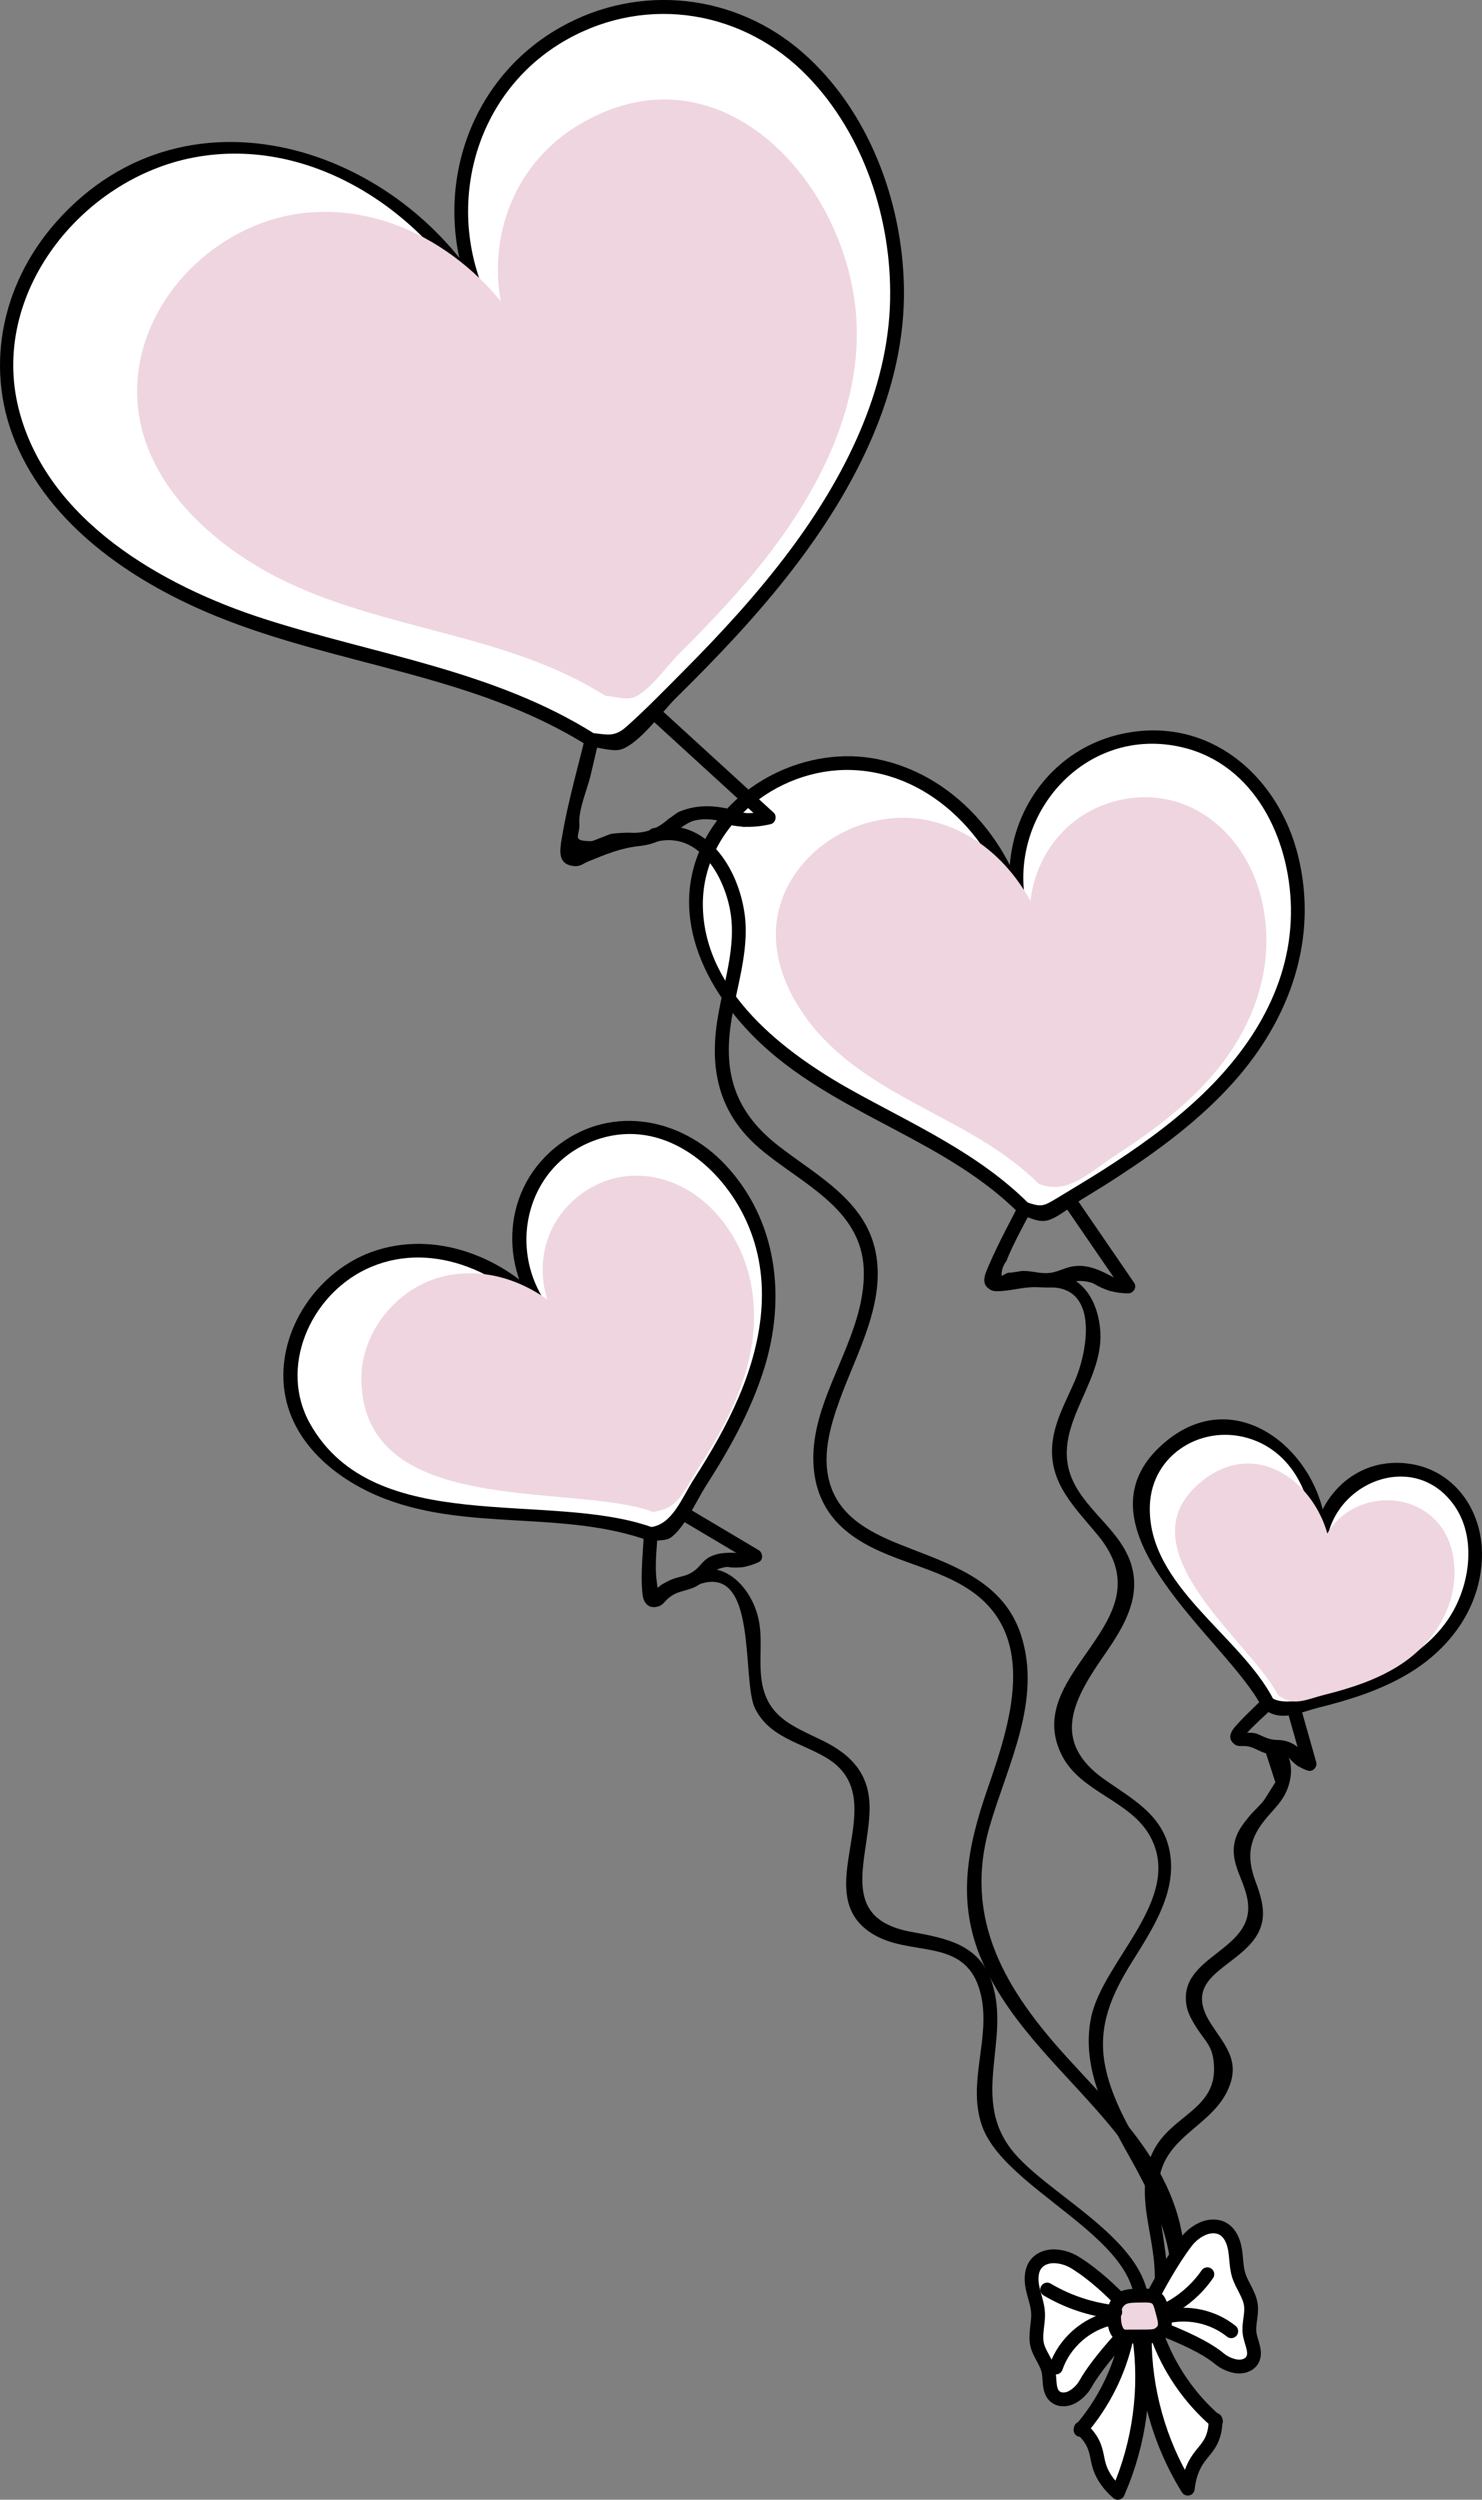 <?xml version="1.0" encoding="utf-8"?>
<!-- Generator: Adobe Illustrator 22.0.1, SVG Export Plug-In . SVG Version: 6.00 Build 0)  -->
<svg version="1.1" id="Шар_1" xmlns="http://www.w3.org/2000/svg" xmlns:xlink="http://www.w3.org/1999/xlink" x="0px" y="0px"
	 width="107.435px" height="181.202px" viewBox="0 0 107.435 181.202" enable-background="new 0 0 107.435 181.202"
	 xml:space="preserve">
<rect x="0" y="0" width="107.435" height="181.202" fill="#808080" stroke="none"/>
<g>
	<g>
		<path d="M76.208,93.318c3.526,0.08,2.566,4.804,1.723,6.753c-0.637,1.473-1.479,2.946-1.64,4.576
			c-0.284,2.88,1.66,4.64,3.33,6.681c5.136,6.278-5.677,9.847-2.655,15.889c1.374,2.747,5.015,3.273,6.438,5.944
			c2.398,4.502-3.468,8.969-4.311,13.106c-0.753,3.697,1.167,7.192,2.914,10.3c2.2,3.912,5.181,10.31,0.017,13.355
			c-0.554,0.327-0.051,1.191,0.505,0.863c5.873-3.463,2.647-10.629,0.124-15.108c-1.057-1.876-2.135-3.825-2.545-5.962
			c-0.546-2.842,0.476-5.125,1.941-7.477c1.535-2.465,3.428-5.277,2.678-8.34c-0.599-2.445-2.766-3.57-4.67-4.915
			c-3.831-2.708-2.315-5.668-0.126-8.836c1.217-1.76,2.563-3.744,2.241-5.998c-0.389-2.727-2.922-4.151-4.183-6.394
			c-2.252-4.005,2.033-7.231,1.777-11.232c-0.136-2.126-1.251-4.153-3.557-4.205C75.564,92.304,75.565,93.304,76.208,93.318
			L76.208,93.318z"/>
	</g>
</g>
<g>
	<g>
		<path d="M74.176,86.685c-0.84,1.703-1.796,3.388-2.534,5.136c-0.25,0.593-0.575,1.275,0.176,1.683
			c0.232,0.126,0.551,0.095,0.802,0.079c0.818-0.052,1.646-0.305,2.515-0.279c0.54,0.016,1.003,0.074,1.535-0.049
			c0.325-0.075,0.659-0.241,0.976-0.32c0.978-0.244,1.802,0.098,2.689,0.587c0.564,0.311,1.069-0.552,0.505-0.863
			c-0.985-0.543-2.013-1.075-3.168-0.842c-0.438,0.088-0.855,0.301-1.296,0.406c-0.794,0.189-1.366-0.081-2.151-0.095
			c-0.321-0.006-0.824,0.153-1.128,0.124c-0.17,0.067-0.332,0.15-0.486,0.249c-0.022-0.398,0.092-0.758,0.341-1.08
			c0.571-1.446,1.399-2.835,2.087-4.229C75.323,86.615,74.461,86.107,74.176,86.685L74.176,86.685z"/>
	</g>
</g>
<g>
	<g>
		<path d="M77.116,87.313c1.415,2.064,2.83,4.128,4.245,6.192c0.144-0.251,0.288-0.502,0.432-0.752
			c-0.732-0.001-1.337-0.171-1.965-0.548c-0.553-0.332-1.057,0.532-0.505,0.863c0.782,0.469,1.559,0.683,2.47,0.684
			c0.358,0.001,0.651-0.433,0.432-0.752c-1.415-2.064-2.83-4.128-4.245-6.192C77.617,86.281,76.751,86.78,77.116,87.313
			L77.116,87.313z"/>
	</g>
</g>
<g>
	<path fill="#FFFFFF" d="M74.24,87.611c-4.057-4.23-9.82-6.269-14.808-9.346c-4.988-3.077-9.636-8.215-8.906-14.03
		c0.696-5.546,6.678-9.571,12.22-8.842s10.072,5.515,11.304,10.967c-1.088-3.462-0.093-7.493,2.483-10.05
		c2.575-2.557,6.614-3.523,10.068-2.41c7.258,2.34,9.294,12.438,5.876,19.255S82.136,84.196,75.562,88.06L74.24,87.611z"/>
	<g>
		<path d="M74.593,87.257c-3.668-3.667-8.362-5.728-12.832-8.215c-4.894-2.723-10.674-7.122-10.808-13.307
			c-0.123-5.698,5.293-10.103,10.79-9.918c5.923,0.199,10.448,5.228,11.823,10.675c0.321-0.089,0.643-0.177,0.964-0.266
			c-1.861-6.85,4.031-13.792,11.237-12.04c5.195,1.264,7.716,6.598,7.815,11.569c0.11,5.523-2.786,10.197-6.721,13.866
			c-2.122,1.978-4.5,3.657-6.942,5.214c-1.085,0.692-2.193,1.343-3.291,2.014c-1.037,0.633-1.156,0.652-2.256,0.278
			c-0.611-0.208-0.873,0.758-0.266,0.964c0.577,0.196,1.115,0.487,1.708,0.399c0.779-0.115,1.96-1.158,2.639-1.57
			c0.881-0.535,1.757-1.078,2.621-1.64c3.011-1.961,5.94-4.142,8.345-6.83c4.065-4.545,6.189-10.381,4.676-16.444
			c-1.361-5.455-5.915-9.711-11.79-8.977c-6.526,0.816-10.43,7.237-8.738,13.462c0.169,0.621,1.122,0.359,0.964-0.266
			c-1.345-5.331-5.407-10.101-10.966-11.204c-5.007-0.994-10.631,1.733-12.755,6.428c-2.512,5.552,0.904,11.297,5.115,14.884
			c5.487,4.674,12.809,6.478,17.961,11.63C74.342,88.42,75.049,87.713,74.593,87.257z"/>
	</g>
</g>
<g>
	<path fill="#EFD5DF" d="M75.58,85.39c-3.214-3.355-7.781-4.972-11.732-7.412s-7.634-6.516-7.055-11.129
		c0.552-4.399,5.292-7.593,9.683-7.015c4.391,0.577,7.98,4.374,8.955,8.699c-0.862-2.746-0.073-5.944,1.968-7.972
		s5.241-2.795,7.977-1.912c5.75,1.856,7.363,9.866,4.654,15.273c-2.709,5.408-8.192,8.759-13.402,11.825L75.58,85.39z"/>
	<g>
		<path fill="#EFD5DF" d="M75.934,85.037c-5.489-5.429-17.273-7.276-18.591-16.119c-0.706-4.735,3.538-8.682,8.141-8.644
			c4.76,0.04,8.344,4.059,9.465,8.392c0.321-0.089,0.643-0.177,0.964-0.266c-1.457-5.584,3.525-11.157,9.33-9.269
			c3.932,1.278,5.648,5.622,5.563,9.458c-0.096,4.355-2.583,7.975-5.741,10.796c-1.673,1.495-3.531,2.767-5.426,3.961
			c-1.246,0.785-2.489,2.051-3.926,1.562c-0.611-0.208-0.873,0.758-0.266,0.964c2.059,0.701,3.603-0.95,5.344-2.075
			c2.466-1.593,4.866-3.357,6.839-5.548c3.324-3.693,5.058-8.509,3.727-13.429c-1.165-4.307-4.875-7.61-9.526-6.944
			c-5.214,0.746-8.176,5.833-6.883,10.79c0.162,0.622,1.126,0.359,0.964-0.266c-1.088-4.204-4.227-7.996-8.618-8.93
			c-4.013-0.854-8.468,1.239-10.277,4.945c-2.002,4.1,0.174,8.512,3.213,11.41c4.401,4.197,10.655,5.624,14.997,9.919
			C75.684,86.197,76.392,85.49,75.934,85.037z"/>
	</g>
</g>
<g>
	<g>
		<path d="M91.763,127.054c0.231,0.713,0.462,1.426,0.693,2.139c-0.273,0.433-0.546,0.867-0.819,1.3
			c-0.332,0.428-0.761,0.783-1.102,1.205c-0.366,0.454-0.739,0.918-0.931,1.479c-0.579,1.693,0.495,2.843,0.816,4.445
			c0.768,3.832-5.087,4.062-4.399,7.784c0.087,0.471,0.304,0.887,0.546,1.296c0.805,1.361,1.421,1.539,1.444,3.247
			c0.035,2.671-2.494,3.309-3.927,5.215c-1.103,1.467-1.213,3.214-1.007,4.982c0.328,2.813,2.024,7.679-1.969,8.699
			c-0.623,0.159-0.359,1.124,0.266,0.964c5.473-1.398,2.316-7.833,2.612-11.471c0.295-3.629,4.103-4.156,5.183-7.236
			c0.653-1.862-0.453-2.946-1.392-4.413c-2.055-3.209,1.344-3.906,3.001-5.928c1.152-1.406,0.845-2.754,0.247-4.353
			c-0.711-1.899-0.459-3.188,0.872-4.729c0.547-0.634,1.099-1.16,1.412-1.948c0.535-1.348,0.369-2.897-1.041-3.541
			C91.686,125.925,91.177,126.786,91.763,127.054L91.763,127.054z"/>
	</g>
</g>
<g>
	<g>
		<path d="M91.866,122.823c-0.763,0.766-1.586,1.502-2.302,2.311c-0.359,0.406-0.597,0.902-0.068,1.307
			c0.241,0.184,0.502,0.113,0.77,0.128c0.514,0.028,0.842,0.282,1.3,0.46c0.373,0.145,0.655,0.107,1.048,0.099
			c0.611-0.012,0.96,0.356,1.348,0.786c0.433,0.478,1.138-0.231,0.707-0.707c-0.598-0.662-1.149-1.06-2.055-1.078
			c-0.622-0.013-0.911-0.202-1.452-0.433c-0.418-0.179-0.895-0.007-1.281-0.167c0.116,0.116,0.233,0.233,0.349,0.349
			c-0.074-0.177,2.12-2.122,2.343-2.346C93.028,123.073,92.321,122.366,91.866,122.823L91.866,122.823z"/>
	</g>
</g>
<g>
	<g>
		<path d="M93.293,123.907c0.386,1.364,0.772,2.727,1.158,4.091c0.205-0.205,0.41-0.41,0.615-0.615
			c-0.365-0.124-0.609-0.311-0.858-0.603c-0.418-0.491-1.122,0.22-0.707,0.707c0.357,0.419,0.779,0.684,1.299,0.86
			c0.366,0.124,0.714-0.264,0.615-0.615c-0.386-1.364-0.772-2.727-1.158-4.091C94.083,123.023,93.117,123.286,93.293,123.907
			L93.293,123.907z"/>
	</g>
</g>
<g>
	<path fill="#FFFFFF" d="M91.901,123.471c-1.412-3.004-4.136-5.141-6.255-7.694c-2.12-2.554-3.684-6.152-2.241-9.14
		c1.377-2.85,5.315-3.928,8.157-2.534s4.407,4.782,4.081,7.93c0.042-2.055,1.306-4.038,3.151-4.944
		c1.845-0.906,4.187-0.694,5.838,0.528c3.471,2.569,2.737,8.356-0.331,11.396c-3.068,3.039-7.546,4.054-11.772,4.938L91.901,123.471
		z"/>
	<g>
		<path d="M92.333,123.219c-2.422-4.719-9.167-8.258-8.977-14.068c0.124-3.8,3.941-6.035,7.421-4.805
			c3.168,1.119,4.558,4.542,4.367,7.687c-0.039,0.647,0.946,0.634,1,0c0.392-4.565,6.401-7.023,9.293-2.882
			c1.537,2.201,1.166,5.373-0.081,7.616c-1.412,2.539-3.997,4.045-6.64,5.04c-1.412,0.531-5.285,2.211-6.563,1.234
			c-0.511-0.391-1.01,0.477-0.505,0.863c1.242,0.95,2.565,0.222,4.017-0.14c2.135-0.531,4.264-1.204,6.184-2.299
			c3.184-1.816,5.497-4.865,5.583-8.632c0.077-3.35-2.035-6.397-5.514-6.76c-3.682-0.384-6.473,2.437-6.775,5.96
			c0.333,0,0.667,0,1,0c0.367-6.055-6.18-12.221-11.751-7.44c-7.115,6.106,4.577,14.262,7.076,19.131
			C91.763,124.296,92.626,123.791,92.333,123.219z"/>
	</g>
</g>
<g>
	<path fill="#EFD5DF" d="M93.022,122.522c-1.118-2.382-3.276-4.076-4.955-6.1c-1.679-2.025-2.918-4.878-1.772-7.248
		c1.092-2.261,4.214-3.117,6.465-2.012c2.252,1.104,3.491,3.791,3.232,6.288c0.034-1.629,1.036-3.203,2.499-3.922
		c1.462-0.719,3.318-0.552,4.627,0.417c2.75,2.036,2.166,6.626-0.266,9.038c-2.432,2.412-5.981,3.218-9.331,3.921L93.022,122.522z"
		/>
	<g>
		<path fill="#EFD5DF" d="M93.454,122.27c-1.884-3.587-6.345-6-6.974-10.172c-0.463-3.07,1.966-5.426,5.021-4.799
			c2.866,0.589,4.124,3.471,3.991,6.15c-0.032,0.653,0.934,0.627,1,0c0.39-3.725,5.332-5.394,7.346-1.962
			c1.021,1.74,0.653,4.112-0.312,5.788c-1.169,2.031-3.368,3.204-5.503,3.958c-1.057,0.374-3.807,1.577-4.749,0.856
			c-0.511-0.391-1.009,0.477-0.505,0.863c1.009,0.772,2.023,0.208,3.218-0.09c1.947-0.486,3.907-1.116,5.594-2.231
			c2.406-1.591,4.069-4.235,3.84-7.204c-0.485-6.289-9.281-6.184-9.93,0.021c0.333,0,0.667,0,1,0
			c0.237-4.801-4.772-9.75-9.346-6.092c-5.987,4.788,3.429,11.582,5.444,15.417C92.89,123.344,93.753,122.839,93.454,122.27z"/>
	</g>
</g>
<g>
	<g>
		<path d="M47.608,61.004c3-0.717,4.815,2.375,5.306,4.905c0.533,2.749-0.538,5.496-0.935,8.198
			c-0.538,3.667,0.252,6.709,3.097,9.146c2.926,2.507,7.355,4.296,7.538,8.725c0.159,3.838-2.276,7.318-3.253,10.914
			c-0.76,2.796-0.563,5.756,1.681,7.822c2.578,2.374,6.346,2.617,9.206,4.507c5.101,3.371,2.959,9.792,1.339,14.456
			c-1.47,4.232-2.256,8.191-0.405,12.447c2.133,4.905,6.367,8.326,9.648,12.408c3.582,4.455,6.359,11.587,1.355,16.159
			c-0.476,0.435,0.233,1.141,0.707,0.707c2.946-2.691,3.559-6.842,2.542-10.59c-1.258-4.638-4.867-8.148-8.008-11.586
			c-4.476-4.899-7.653-10.048-5.674-16.859c1.296-4.46,3.816-9.137,2.25-13.886c-1.214-3.68-4.631-4.922-7.935-6.197
			c-2.296-0.886-4.898-1.925-5.808-4.45c-0.762-2.113-0.101-4.376,0.63-6.398c1.219-3.37,3.342-6.999,2.581-10.717
			c-0.76-3.708-4.268-5.504-7.01-7.632c-2.984-2.316-4.028-4.995-3.491-8.78c0.371-2.614,1.357-5.279,1.024-7.949
			c-0.42-3.364-2.804-7.235-6.651-6.316C46.717,60.189,46.982,61.154,47.608,61.004L47.608,61.004z"/>
	</g>
</g>
<g>
	<g>
		<path d="M42.677,52.392c-0.646,2.768-1.484,5.561-1.951,8.364c-0.155,0.929-0.311,1.912,0.903,2.028
			c0.438,0.042,0.676-0.202,1.036-0.348c1.279-0.519,2.305-0.956,3.672-1.107c0.869-0.096,1.418-0.323,2.162-0.744
			c0.477-0.27,1.234-0.935,1.765-1.083c1.143-0.318,2.429,0.097,3.529,0.412c0.62,0.177,0.884-0.787,0.266-0.964
			c-1.663-0.476-3.116-0.788-4.761-0.135c-0.308,0.122-0.539,0.379-0.826,0.536c-0.811,0.751-1.749,1.087-2.815,1.009
			c-0.449-0.001-0.896,0.027-1.342,0.083c-0.19,0.038-1.291,0.531-1.444,0.531c-1.517-0.004-0.807-0.373-0.872-1.273
			c-0.074-1.02,0.588-2.518,0.822-3.522c0.274-1.174,0.548-2.348,0.822-3.522C43.788,52.032,42.824,51.765,42.677,52.392
			L42.677,52.392z"/>
	</g>
</g>
<g>
	<g>
		<path d="M47.116,52.062c2.753,2.518,5.507,5.036,8.26,7.553c0.074-0.279,0.147-0.557,0.221-0.836
			c-1.125,0.26-2.062,0.21-3.162-0.143c-0.614-0.197-0.877,0.768-0.266,0.964c1.25,0.402,2.415,0.44,3.694,0.143
			c0.359-0.083,0.493-0.586,0.221-0.836c-2.753-2.518-5.507-5.036-8.26-7.553C47.349,50.921,46.64,51.627,47.116,52.062
			L47.116,52.062z"/>
	</g>
</g>
<g>
	<path fill="#FFFFFF" d="M42.854,53.627c-7.322-4.767-16.382-5.777-24.666-8.555S1.415,36.406,0.506,27.716
		c-0.867-8.288,6.455-16.158,14.748-16.976c8.293-0.819,16.491,4.597,20.126,12.096c-2.753-4.658-2.672-10.848,0.202-15.433
		c2.873-4.584,8.41-7.355,13.802-6.908c11.33,0.94,17.706,14.913,15.051,25.968C61.78,37.518,53.163,45.995,44.926,53.832
		L42.854,53.627z"/>
	<g>
		<path d="M43.106,53.195c-7.307-4.604-15.897-5.737-23.981-8.342c-7.364-2.373-15.73-7.131-17.77-15.212
			c-2.11-8.355,4.543-16.665,12.661-18.219c8.69-1.664,17.125,4.15,20.933,11.666c0.288-0.168,0.576-0.336,0.863-0.505
			C31.989,15.678,34.12,6.753,41.14,2.84c5.841-3.256,12.825-2.056,17.418,2.703c4.084,4.231,6.084,10.372,5.969,16.188
			c-0.131,6.628-3.34,12.894-7.224,18.11c-2.367,3.178-5.057,6.096-7.851,8.9c-1.315,1.32-2.626,2.674-4.017,3.915
			c-0.898,0.801-1.374,0.591-2.582,0.471c-0.64-0.063-0.636,0.937,0,1c0.607,0.06,1.622,0.389,2.205,0.187
			c1.344-0.465,2.944-2.734,3.96-3.734c2.965-2.919,5.845-5.941,8.392-9.237c4.533-5.866,8.275-12.979,8.118-20.578
			c-0.129-6.239-2.584-12.802-7.357-16.969c-4.893-4.271-11.85-5.027-17.536-1.821c-7.481,4.218-9.786,13.707-5.686,21.112
			c0.314,0.566,1.153,0.066,0.863-0.505c-5.915-11.675-22.101-17.343-31.72-6.51c-4.064,4.576-5.338,10.893-2.74,16.524
			c2.701,5.853,8.566,9.728,14.354,12.083c8.848,3.599,18.671,4.197,26.896,9.378C43.147,54.403,43.65,53.538,43.106,53.195z"/>
	</g>
</g>
<g>
	<path fill="#EFD5DF" d="M44.048,49.949c-5.802-3.783-12.981-4.584-19.545-6.789c-6.564-2.205-13.291-6.876-14.013-13.769
		c-0.688-6.574,5.113-12.816,11.684-13.464s13.067,3.649,15.948,9.597c-2.182-3.695-2.118-8.606,0.158-12.242
		c2.276-3.636,6.663-5.833,10.935-5.478c8.978,0.747,14.031,11.831,11.929,20.6S52.215,43.896,45.69,50.112L44.048,49.949z"/>
	<g>
		<path fill="#EFD5DF" d="M44.3,49.517c-5.525-3.458-11.936-4.47-18.078-6.335c-5.914-1.796-12.658-5.228-14.732-11.528
			c-2.196-6.67,2.872-13.572,9.423-15.023c6.948-1.539,13.718,3.168,16.778,9.145c0.288-0.168,0.576-0.336,0.863-0.505
			c-3.972-7.294,0.709-16.591,9.236-16.992c6.271-0.295,10.829,4.882,12.505,10.467c1.895,6.314,0.115,12.569-3.353,17.994
			c-1.843,2.882-4.09,5.484-6.454,7.947c-1.115,1.162-2.263,2.293-3.421,3.413c-1.248,1.207-1.383,1.511-3.02,1.349
			c-0.64-0.063-0.636,0.937,0,1c0.561,0.056,1.295,0.285,1.835,0.12c1.102-0.338,2.528-2.373,3.33-3.167
			c2.314-2.29,4.553-4.665,6.538-7.249c3.746-4.878,6.74-10.817,6.324-17.122C61.421,13.129,52.044,2.847,41.814,9.14
			c-5.71,3.512-7.266,10.865-4.123,16.636c0.309,0.568,1.156,0.066,0.863-0.505c-3.057-5.971-9.456-10.529-16.38-9.845
			c-5.958,0.589-11.386,5.517-12.143,11.526C9.172,33.773,14.61,39.077,20.21,41.908c7.527,3.805,16.35,3.944,23.585,8.472
			C44.342,50.723,44.845,49.858,44.3,49.517z"/>
	</g>
</g>
<g>
	<g>
		<path d="M50.563,114.889c4.464-1.72,3.157,6.92,4.177,8.961c1.058,2.115,3.308,2.457,5.168,3.57
			c5.045,3.02-1.51,9.764,3.344,12.764c2.848,1.76,6.88,0.114,7.864,4.452c0.712,3.139-1.018,6.309,0.067,9.442
			c1.871,5.401,14.633,9.082,10.137,15.883c-0.356,0.538,0.51,1.04,0.863,0.505c4.385-6.633-5.464-10.57-8.694-14.439
			c-3.221-3.857-0.196-8.09-1.578-12.309c-0.908-2.771-3.277-3.21-5.853-3.68c-5.292-0.966-3.118-5.114-3.022-8.8
			c0.066-2.547-1.223-4-3.435-5.08c-2.176-1.062-4.087-1.709-4.415-4.534c-0.171-1.473,0.132-3.008-0.244-4.46
			c-0.538-2.077-2.38-4.112-4.645-3.24C49.703,114.154,49.961,115.121,50.563,114.889L50.563,114.889z"/>
	</g>
</g>
<g>
	<g>
		<path d="M46.702,110.568c-0.04,1.615-0.298,3.383-0.125,4.988c0.071,0.658,0.451,1.098,1.143,0.891
			c0.337-0.101,0.435-0.327,0.682-0.548c0.672-0.6,1.221-0.515,1.969-0.859c0.471-0.216,0.683-0.517,1.049-0.873
			c0.674-0.654,1.489-0.64,2.373-0.571c0.642,0.05,0.639-0.951,0-1c-0.797-0.062-1.676-0.108-2.401,0.298
			c-0.403,0.225-0.6,0.585-0.941,0.874c-0.552,0.469-0.973,0.46-1.6,0.667c-0.3,0.099-0.52,0.23-0.793,0.379
			c-0.495,0.27-0.349,0.547-0.456-0.255c-0.168-1.262,0.068-2.715,0.1-3.99C47.719,109.925,46.719,109.925,46.702,110.568
			L46.702,110.568z"/>
	</g>
</g>
<g>
	<g>
		<path d="M49.188,110.076c1.77,1.053,3.54,2.105,5.31,3.158c0-0.288,0-0.576,0-0.863c-0.539,0.248-1.037,0.3-1.616,0.238
			c-0.639-0.069-0.634,0.932,0,1c0.768,0.082,1.425-0.054,2.121-0.374c0.352-0.162,0.298-0.686,0-0.863
			c-1.77-1.053-3.54-2.105-5.31-3.158C49.139,108.883,48.635,109.747,49.188,110.076L49.188,110.076z"/>
	</g>
</g>
<g>
	<path fill="#FFFFFF" d="M47.161,111.198c-4.491-1.757-9.5-1.288-14.288-1.863s-10.035-2.806-11.499-7.4
		c-1.396-4.382,1.68-9.455,6.07-10.826c4.39-1.371,9.427,0.639,12.231,4.284c-2.009-2.209-2.658-5.564-1.618-8.363
		s3.722-4.916,6.686-5.278c6.229-0.76,11.238,6.077,11.041,12.349c-0.197,6.272-3.906,11.817-7.48,16.975L47.161,111.198z"/>
	<g>
		<path d="M47.293,110.716c-7.528-2.7-20.116,0.794-24.806-7.495c-2.296-4.059-0.032-9.23,3.993-11.191
			c4.555-2.219,9.839,0.058,12.841,3.718c0.236-0.236,0.471-0.471,0.707-0.707c-3.5-4.249-1.933-10.855,3.504-12.518
			c4.438-1.357,8.469,1.771,10.374,5.573c2.13,4.252,1.463,8.926-0.348,13.165c-0.896,2.097-2.041,4.066-3.272,5.983
			c-0.842,1.311-1.551,3.287-3.126,3.454c-0.633,0.067-0.64,1.068,0,1c0.406-0.043,1.09,0.01,1.446-0.229
			c0.99-0.662,1.923-2.755,2.544-3.721c1.718-2.676,3.292-5.489,4.244-8.538c1.602-5.126,0.968-10.743-2.81-14.774
			c-3.16-3.372-8.132-4.366-11.985-1.52c-4.223,3.119-4.509,8.908-1.277,12.831c0.41,0.497,1.112-0.213,0.707-0.707
			c-2.999-3.656-8.021-5.889-12.717-4.413c-3.83,1.204-6.769,5.039-6.771,9.08c-0.001,4.419,3.569,7.497,7.415,8.958
			c6.126,2.327,12.905,0.804,19.072,3.015C47.634,111.898,47.896,110.932,47.293,110.716z"/>
	</g>
</g>
<g>
	<path fill="#EFD5DF" d="M47.394,109.077c-3.559-1.395-7.528-1.024-11.323-1.481c-3.794-0.457-7.953-2.228-9.114-5.873
		c-1.108-3.476,1.329-7.499,4.807-8.585s7.471,0.509,9.693,3.402c-1.593-1.753-2.108-4.414-1.285-6.633
		c0.823-2.22,2.948-3.898,5.296-4.184c4.936-0.601,8.907,4.824,8.753,9.798c-0.155,4.974-3.091,9.372-5.922,13.461L47.394,109.077z"
		/>
	<g>
		<path fill="#EFD5DF" d="M47.527,108.594c-5.881-2.071-14.11,0.345-18.721-4.719c-2.825-3.102-1.558-7.791,1.96-9.768
			c3.592-2.018,7.921-0.114,10.338,2.785c0.415,0.497,1.106-0.213,0.707-0.707c-2.935-3.638-1.17-9.31,3.695-9.932
			c3.545-0.453,6.398,2.433,7.568,5.529c1.225,3.24,0.501,6.731-0.886,9.799c-0.689,1.524-1.547,2.967-2.45,4.372
			c-0.627,0.977-1.159,2.498-2.345,2.623c-0.633,0.067-0.64,1.068,0,1c1.821-0.193,2.224-1.589,3.209-3.118
			c1.367-2.124,2.635-4.366,3.39-6.788c1.298-4.164,0.803-8.726-2.318-11.969c-2.604-2.706-6.663-3.424-9.729-1.004
			c-3.271,2.581-3.355,7.083-0.842,10.197c0.236-0.236,0.471-0.471,0.707-0.707c-2.361-2.832-6.13-4.589-9.829-3.621
			c-3.282,0.859-5.851,4.075-5.785,7.501c0.191,9.994,15.159,7.413,21.064,9.493C47.869,109.773,48.131,108.807,47.527,108.594z"/>
	</g>
</g>
<g>
	<path fill="none" stroke="#000000" stroke-linecap="round" stroke-linejoin="round" stroke-miterlimit="10" d="M81.256,166.784
		c0.337-0.311,0.75-0.322,1.429-0.339c0.571-0.015,0.873-0.022,1.135,0.189c0.208,0.167,0.291,0.516,0.459,1.213
		c0.134,0.56,0.122,0.79,0.024,0.996c-0.087,0.183-0.216,0.29-0.279,0.342c-0.353,0.287-0.695,0.219-2.058,0.249
		c-0.406,0.009-0.495,0.018-0.626-0.053c-0.485-0.262-0.501-1.052-0.506-1.258C80.827,167.819,80.814,167.192,81.256,166.784z"/>
	<path fill="#FFFFFF" stroke="#000000" stroke-linecap="round" stroke-linejoin="round" stroke-miterlimit="10" d="M81.256,166.784
		c-0.623-0.644-1.885-1.881-3.29-2.754c-0.315-0.196-0.798-0.428-1.438-0.472c-0.507-0.035-1.049,0.121-1.381,0.506
		c-0.404,0.468-0.42,1.159-0.296,1.765c0.124,0.606,0.365,1.191,0.4,1.808c0.046,0.786-0.244,1.586-0.059,2.351
		c0.161,0.666,0.664,1.212,0.811,1.882c0.141,0.643-0.016,1.439,0.491,1.858c0.341,0.282,0.862,0.243,1.248,0.026
		c0.53-0.298,0.834-0.743,0.937-0.927c0.415-0.741,1.18-1.808,2.659-3.446l0.362-0.06c-0.193,0.929-0.528,2.101-1.13,3.378
		c-0.711,1.508-1.555,2.651-2.242,3.447l0.026-0.112c0.2,0.161,0.475,0.417,0.714,0.79c0.446,0.696,0.43,1.272,0.608,1.883
		c0.155,0.534,0.502,1.248,1.359,1.997l0.067-0.155c1.505-3.482,2.028-7.382,1.493-11.137l0.392,0.025
		c-0.007,3.793,1.055,7.582,3.03,10.82l0.088,0.144c0.098-0.952,0.396-1.593,0.654-2.006c0.432-0.691,0.907-0.99,1.182-1.8
		c0.162-0.477,0.179-0.907,0.168-1.192l0.042,0.107c-1.941-1.679-3.435-3.869-4.291-6.288l0.441-0.378
		c2.409,0.951,3.538,1.659,4.123,2.154c0.145,0.123,0.595,0.443,1.204,0.537c0.437,0.067,0.939-0.081,1.158-0.465
		c0.326-0.571-0.101-1.261-0.196-1.912c-0.099-0.678,0.179-1.367,0.095-2.047c-0.097-0.781-0.65-1.427-0.885-2.179
		c-0.184-0.59-0.166-1.223-0.264-1.833c-0.098-0.611-0.357-1.252-0.9-1.547c-0.447-0.243-1.008-0.197-1.47,0.014
		c-0.605,0.277-0.981,0.689-1.179,0.95c-1.097,1.444-2.087,3.313-2.432,3.979"/>
	<path fill="#EFD5DF" stroke="#000000" stroke-linecap="round" stroke-linejoin="round" stroke-miterlimit="10" d="M81.188,166.727
		c0.346-0.306,0.775-0.312,1.479-0.322c0.592-0.008,0.906-0.013,1.18,0.2c0.218,0.169,0.308,0.516,0.489,1.212
		c0.145,0.559,0.135,0.788,0.035,0.991c-0.089,0.181-0.221,0.286-0.286,0.337c-0.363,0.282-0.719,0.21-2.133,0.226
		c-0.422,0.005-0.514,0.012-0.65-0.059c-0.506-0.266-0.531-1.053-0.538-1.258C80.753,167.752,80.733,167.128,81.188,166.727z"/>
	<path fill="none" stroke="#000000" stroke-linecap="round" stroke-linejoin="round" stroke-miterlimit="10" d="M87.524,164.856
		c-0.783,1.134-1.868,2.057-3.112,2.65"/>
	<path fill="#FFFFFF" stroke="#000000" stroke-linecap="round" stroke-linejoin="round" stroke-miterlimit="10" d="M75.912,165.965
		c1.503,0.891,3.199,1.455,4.937,1.64"/>
	<path fill="none" stroke="#000000" stroke-linecap="round" stroke-linejoin="round" stroke-miterlimit="10" d="M84.435,167.957
		c1.649-0.433,3.494-0.038,4.823,1.031"/>
	<path fill="none" stroke="#000000" stroke-linecap="round" stroke-linejoin="round" stroke-miterlimit="10" d="M77.09,170.998"/>
	<path fill="none" stroke="#000000" stroke-linecap="round" stroke-linejoin="round" stroke-miterlimit="10" d="M76.547,171.618
		c0.61-1.785,2.213-3.194,4.061-3.57"/>
</g>
</svg>
